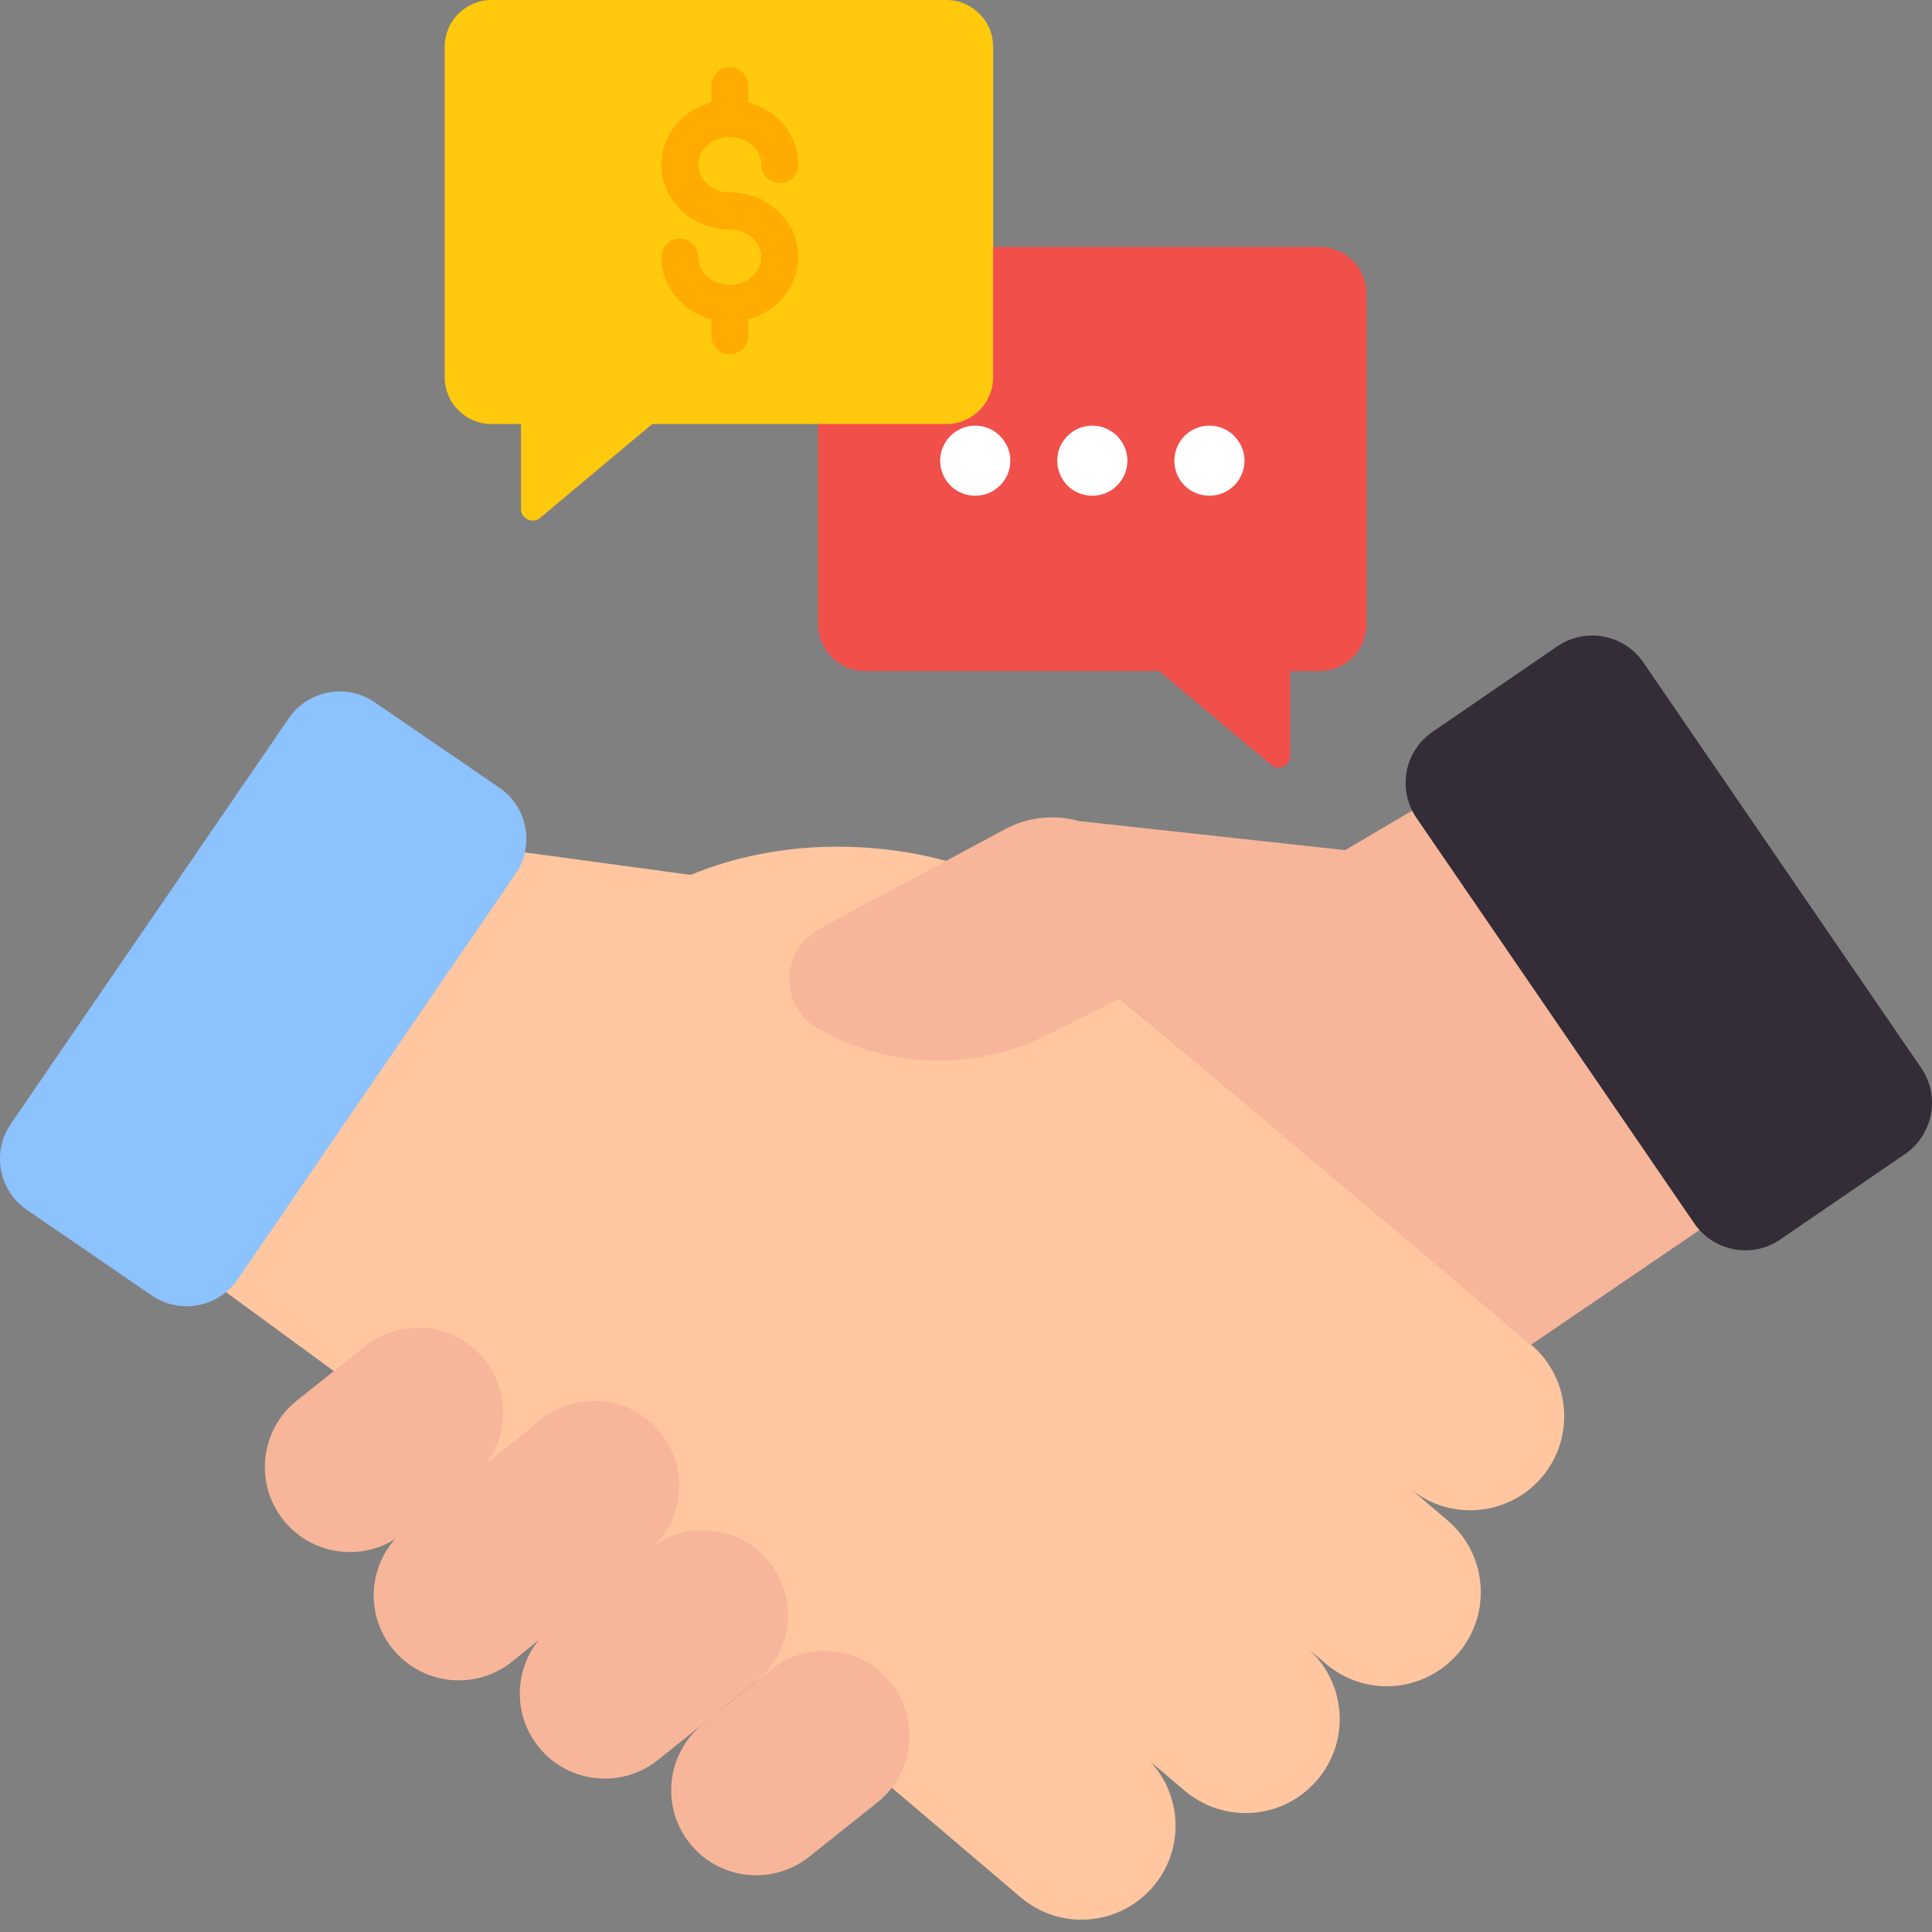 <svg width="40" height="40" viewBox="0 0 40 40" fill="none" xmlns="http://www.w3.org/2000/svg">
<rect x="0" y="0" width="40" height="40" fill="#808080" stroke="none"/>
<path d="M17.05 35.811L21.129 39.28C21.496 39.591 21.942 39.745 22.389 39.745C22.942 39.745 23.489 39.511 23.874 39.059C24.525 38.298 24.48 37.18 23.812 36.468L24.528 37.074C24.894 37.384 25.341 37.538 25.788 37.538C26.341 37.538 26.888 37.305 27.272 36.852C27.971 36.033 27.87 34.808 27.054 34.11L27.45 34.447C27.817 34.758 28.263 34.912 28.71 34.912C29.26 34.912 29.807 34.678 30.195 34.226C30.89 33.406 30.792 32.179 29.973 31.481L29.177 30.803C29.544 31.117 29.991 31.268 30.437 31.268C30.99 31.268 31.538 31.037 31.922 30.585C32.617 29.765 32.52 28.535 31.7 27.84L27.622 24.37L19.864 17.91C19.864 17.91 17.183 16.931 14.299 18.114L9.272 17.431L4.011 26.263L17.05 35.811Z" fill="#FFC69F"/>
<path d="M9.761 30.619L8.35 31.743C7.594 32.354 6.485 32.235 5.874 31.479L5.874 31.479C5.264 30.722 5.382 29.613 6.139 29.003L7.55 27.879C8.307 27.268 9.415 27.387 10.026 28.143L10.026 28.143C10.637 28.9 10.518 30.008 9.761 30.619Z" fill="#F7B69A"/>
<path d="M13.408 32.134L10.604 34.4C9.847 35.01 8.738 34.892 8.128 34.135L8.128 34.135C7.517 33.379 7.636 32.27 8.393 31.66L11.197 29.393C11.953 28.783 13.062 28.901 13.672 29.658L13.672 29.658C14.283 30.415 14.165 31.523 13.408 32.134Z" fill="#F7B69A"/>
<path d="M15.656 34.811L13.628 36.434C12.871 37.044 11.763 36.926 11.152 36.169L11.152 36.169C10.542 35.412 10.66 34.304 11.417 33.694L13.445 32.071C14.202 31.461 15.31 31.579 15.921 32.336L15.921 32.336C16.531 33.092 16.413 34.201 15.656 34.811Z" fill="#F7B69A"/>
<path d="M18.173 37.311L16.762 38.435C16.006 39.046 14.897 38.928 14.287 38.171L14.287 38.171C13.676 37.414 13.794 36.306 14.551 35.695L15.962 34.571C16.719 33.961 17.828 34.079 18.438 34.836L18.438 34.836C19.049 35.592 18.93 36.701 18.173 37.311Z" fill="#F7B69A"/>
<path d="M37.172 24.115L31.7 27.84L23.185 20.671L21.614 21.457C20.916 21.797 20.168 21.96 19.431 21.96C18.555 21.96 17.69 21.73 16.927 21.29C16.128 20.83 16.157 19.663 16.97 19.227L20.807 17.169C21.277 16.916 21.827 16.855 22.342 16.999L27.849 17.602L31.301 15.568L37.172 24.115Z" fill="#F7B69A"/>
<path d="M34.023 13.714L39.776 22.111C40.175 22.694 40.026 23.492 39.443 23.892L36.86 25.662C36.276 26.062 35.478 25.913 35.078 25.329L29.326 16.933C28.926 16.349 29.075 15.552 29.659 15.152L32.242 13.382C32.825 12.982 33.623 13.131 34.023 13.714Z" fill="#342C37"/>
<path d="M5.977 14.873L0.224 23.269C-0.176 23.853 -0.027 24.65 0.557 25.05L3.14 26.82C3.724 27.22 4.522 27.071 4.921 26.487L10.674 18.091C11.074 17.507 10.925 16.71 10.341 16.31L7.758 14.54C7.174 14.14 6.377 14.289 5.977 14.873Z" fill="#8CC2FE"/>
<path d="M16.938 6.08V12.926C16.938 13.457 17.373 13.892 17.905 13.892H23.997L26.317 15.835C26.471 15.965 26.713 15.854 26.713 15.651V13.892H27.326C27.858 13.892 28.293 13.457 28.293 12.926V6.08C28.293 5.548 27.858 5.113 27.326 5.113H17.905C17.373 5.113 16.938 5.548 16.938 6.08Z" fill="#F14F4A"/>
<path d="M20.562 0.966V7.813C20.562 8.344 20.127 8.779 19.595 8.779H13.503L11.184 10.721C11.029 10.852 10.787 10.741 10.787 10.538V8.779H10.174C9.642 8.779 9.207 8.344 9.207 7.813V0.966C9.207 0.435 9.642 0 10.174 0H19.595C20.127 0 20.562 0.435 20.562 0.966Z" fill="#FFC90D"/>
<path d="M16.526 5.32C16.526 5.929 16.1 6.451 15.492 6.607V6.952C15.492 7.162 15.319 7.335 15.109 7.335C14.899 7.335 14.726 7.162 14.726 6.952V6.607C14.112 6.446 13.692 5.923 13.692 5.32C13.692 5.11 13.865 4.937 14.075 4.937C14.285 4.937 14.457 5.11 14.457 5.32C14.457 5.638 14.748 5.896 15.109 5.896C15.47 5.896 15.761 5.638 15.761 5.32C15.761 5.002 15.47 4.749 15.109 4.749C14.328 4.749 13.692 4.146 13.692 3.408C13.692 2.804 14.112 2.281 14.726 2.12V1.775C14.726 1.565 14.899 1.393 15.109 1.393C15.319 1.393 15.492 1.565 15.492 1.775V2.12C16.1 2.281 16.526 2.804 16.526 3.408C16.526 3.623 16.353 3.79 16.143 3.79C15.933 3.79 15.761 3.623 15.761 3.408C15.761 3.095 15.47 2.836 15.109 2.836C14.748 2.836 14.457 3.095 14.457 3.408C14.457 3.725 14.748 3.984 15.109 3.984C15.89 3.984 16.526 4.582 16.526 5.32Z" fill="#FFAB02"/>
<path d="M20.918 9.538C20.918 9.941 20.589 10.264 20.191 10.264C19.788 10.264 19.465 9.941 19.465 9.538C19.465 9.14 19.788 8.812 20.191 8.812C20.589 8.812 20.918 9.14 20.918 9.538Z" fill="white"/>
<path d="M23.342 9.538C23.342 9.941 23.013 10.264 22.616 10.264C22.212 10.264 21.889 9.941 21.889 9.538C21.889 9.14 22.212 8.812 22.616 8.812C23.013 8.812 23.342 9.14 23.342 9.538Z" fill="white"/>
<path d="M25.766 9.538C25.766 9.941 25.438 10.264 25.04 10.264C24.636 10.264 24.314 9.941 24.314 9.538C24.314 9.14 24.636 8.812 25.04 8.812C25.438 8.812 25.766 9.14 25.766 9.538Z" fill="white"/>
</svg>
